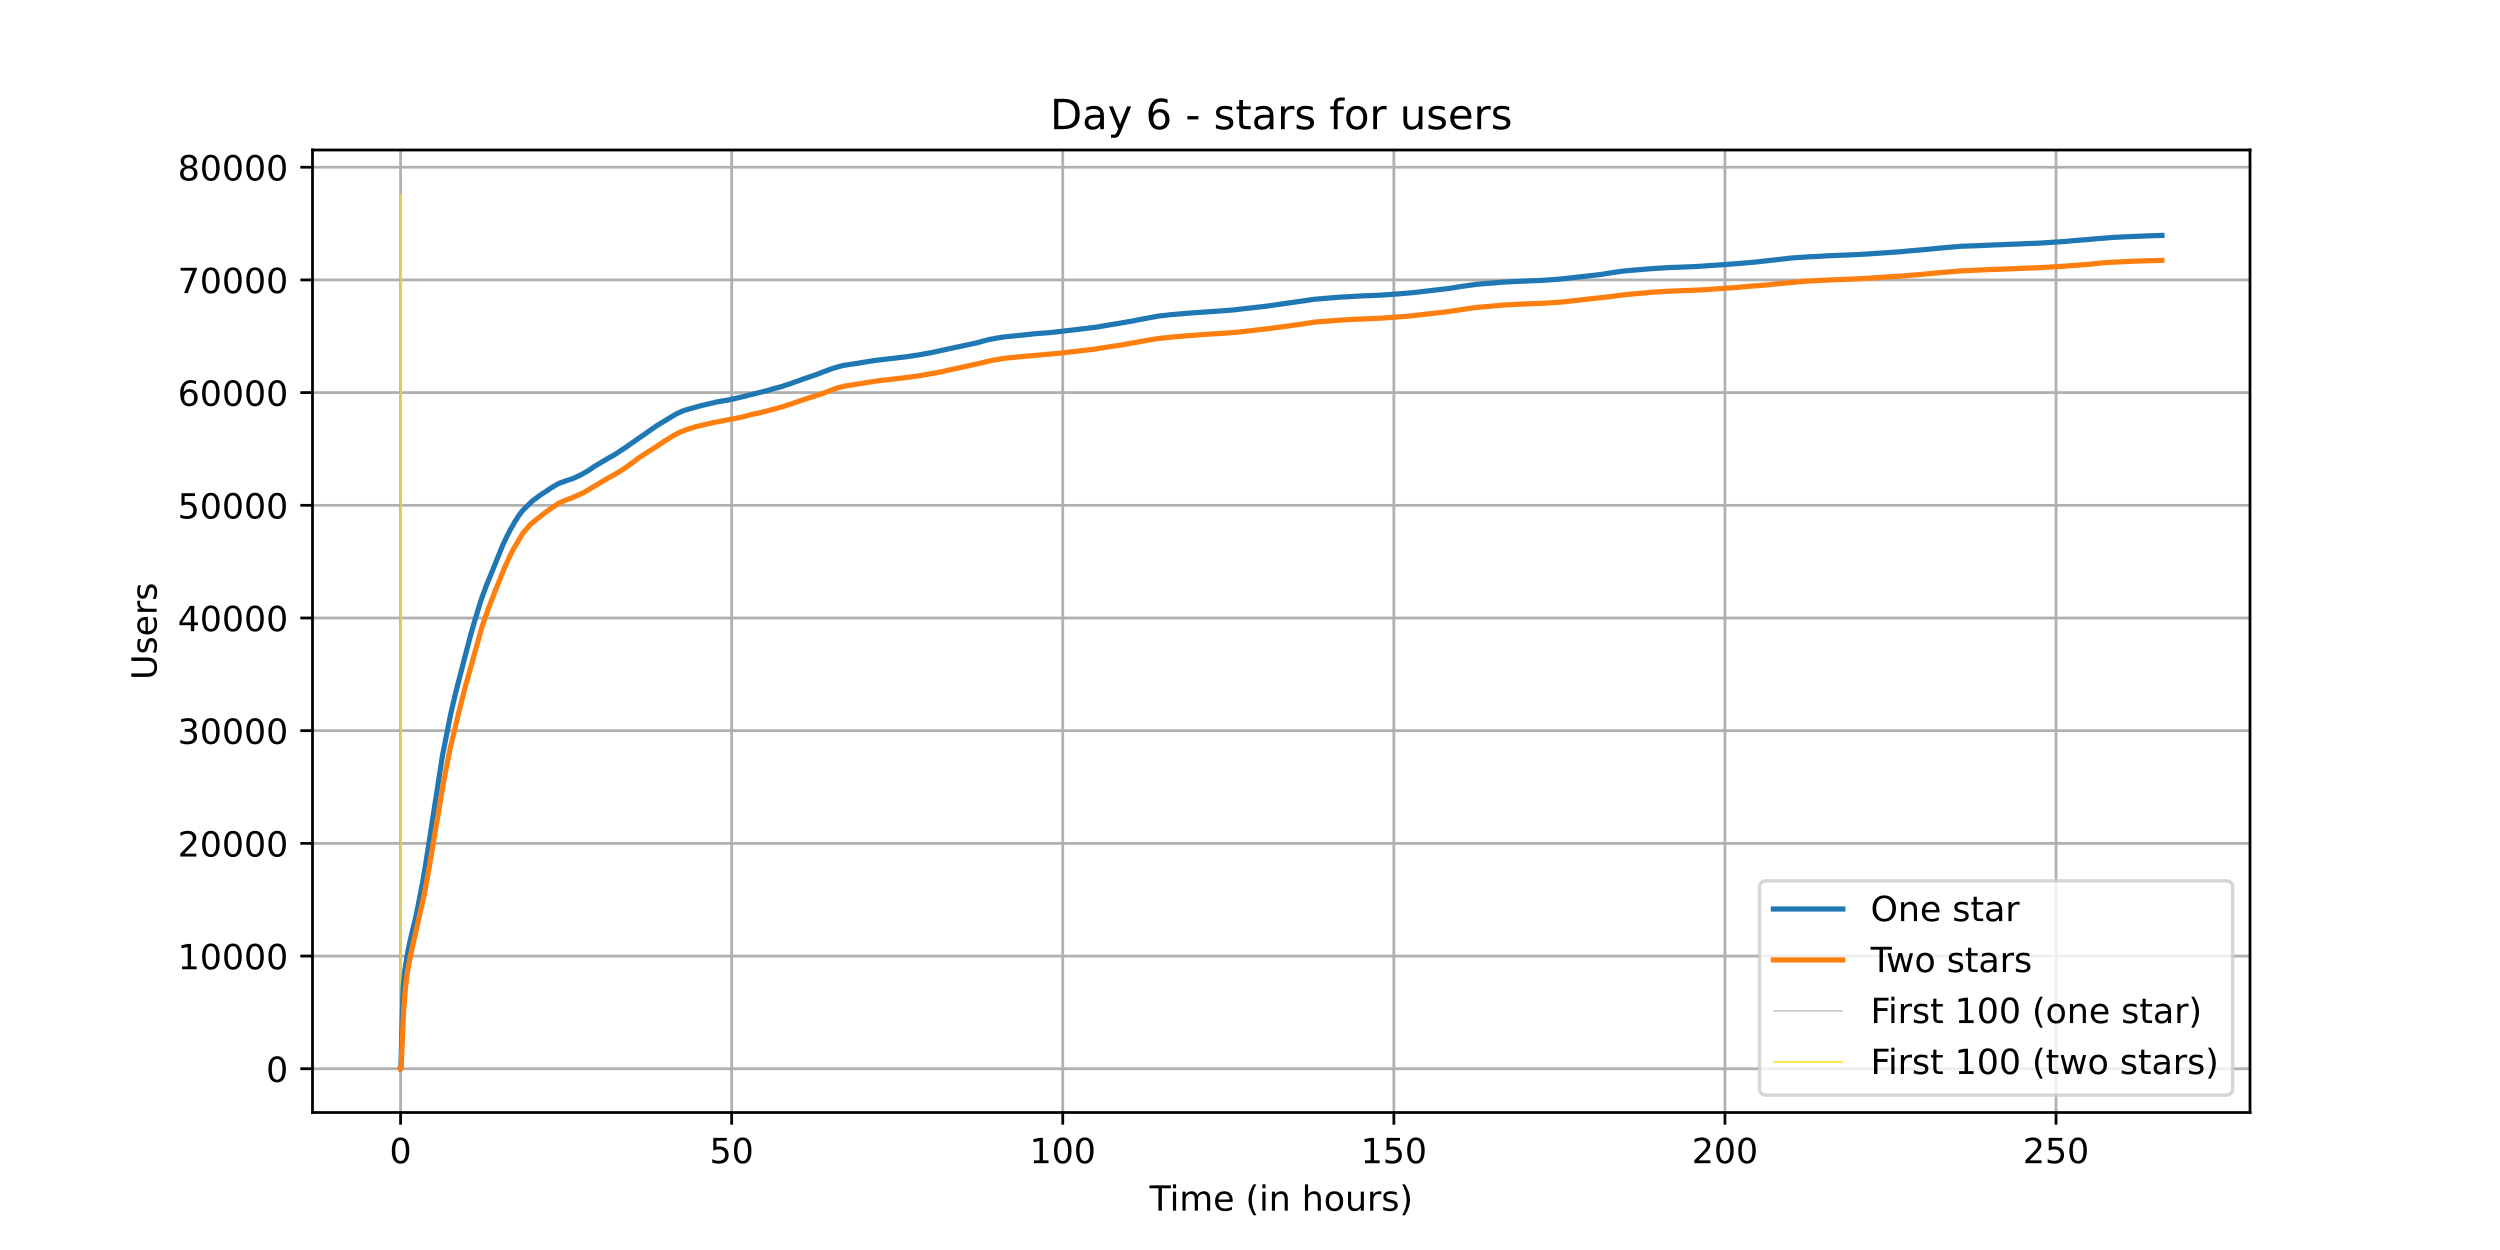 <?xml version="1.0" encoding="utf-8" standalone="no"?>
<!DOCTYPE svg PUBLIC "-//W3C//DTD SVG 1.1//EN"
  "http://www.w3.org/Graphics/SVG/1.1/DTD/svg11.dtd">
<!-- Created with matplotlib (https://matplotlib.org/) -->
<svg height="360pt" version="1.1" viewBox="0 0 720 360" width="720pt" xmlns="http://www.w3.org/2000/svg" xmlns:xlink="http://www.w3.org/1999/xlink">
 <defs>
  <style type="text/css">*{stroke-linecap:butt;stroke-linejoin:round;}</style>
 </defs>
 <g id="figure_1">
  <g id="patch_1">
   <path d="M 0 360 
L 720 360 
L 720 0 
L 0 0 
z
" style="fill:#ffffff;"/>
  </g>
  <g id="axes_1">
   <g id="patch_2">
    <path d="M 90 320.4 
L 648 320.4 
L 648 43.2 
L 90 43.2 
z
" style="fill:#ffffff;"/>
   </g>
   <g id="matplotlib.axis_1">
    <g id="xtick_1">
     <g id="line2d_1">
      <path clip-path="url(#p077a12324f)" d="M 115.364 320.4 
L 115.364 43.2 
" style="fill:none;stroke:#b0b0b0;stroke-linecap:square;stroke-width:0.8;"/>
     </g>
     <g id="line2d_2">
      <defs>
       <path d="M 0 0 
L 0 3.5 
" id="m471ae4207c" style="stroke:#000000;stroke-width:0.8;"/>
      </defs>
      <g>
       <use style="stroke:#000000;stroke-width:0.8;" x="115.364" xlink:href="#m471ae4207c" y="320.4"/>
      </g>
     </g>
     <g id="text_1">
      <!-- 0 -->
      <g transform="translate(112.182 334.998)scale(0.1 -0.1)">
       <defs>
        <path d="M 31.781 66.406 
Q 24.172 66.406 20.328 58.906 
Q 16.5 51.422 16.5 36.375 
Q 16.5 21.391 20.328 13.891 
Q 24.172 6.391 31.781 6.391 
Q 39.453 6.391 43.281 13.891 
Q 47.125 21.391 47.125 36.375 
Q 47.125 51.422 43.281 58.906 
Q 39.453 66.406 31.781 66.406 
z
M 31.781 74.219 
Q 44.047 74.219 50.516 64.516 
Q 56.984 54.828 56.984 36.375 
Q 56.984 17.969 50.516 8.266 
Q 44.047 -1.422 31.781 -1.422 
Q 19.531 -1.422 13.062 8.266 
Q 6.594 17.969 6.594 36.375 
Q 6.594 54.828 13.062 64.516 
Q 19.531 74.219 31.781 74.219 
z
" id="DejaVuSans-48"/>
       </defs>
       <use xlink:href="#DejaVuSans-48"/>
      </g>
     </g>
    </g>
    <g id="xtick_2">
     <g id="line2d_3">
      <path clip-path="url(#p077a12324f)" d="M 210.719 320.4 
L 210.719 43.2 
" style="fill:none;stroke:#b0b0b0;stroke-linecap:square;stroke-width:0.8;"/>
     </g>
     <g id="line2d_4">
      <g>
       <use style="stroke:#000000;stroke-width:0.8;" x="210.719" xlink:href="#m471ae4207c" y="320.4"/>
      </g>
     </g>
     <g id="text_2">
      <!-- 50 -->
      <g transform="translate(204.356 334.998)scale(0.1 -0.1)">
       <defs>
        <path d="M 10.797 72.906 
L 49.516 72.906 
L 49.516 64.594 
L 19.828 64.594 
L 19.828 46.734 
Q 21.969 47.469 24.109 47.828 
Q 26.266 48.188 28.422 48.188 
Q 40.625 48.188 47.75 41.5 
Q 54.891 34.812 54.891 23.391 
Q 54.891 11.625 47.562 5.094 
Q 40.234 -1.422 26.906 -1.422 
Q 22.312 -1.422 17.547 -0.641 
Q 12.797 0.141 7.719 1.703 
L 7.719 11.625 
Q 12.109 9.234 16.797 8.062 
Q 21.484 6.891 26.703 6.891 
Q 35.156 6.891 40.078 11.328 
Q 45.016 15.766 45.016 23.391 
Q 45.016 31 40.078 35.438 
Q 35.156 39.891 26.703 39.891 
Q 22.75 39.891 18.812 39.016 
Q 14.891 38.141 10.797 36.281 
z
" id="DejaVuSans-53"/>
       </defs>
       <use xlink:href="#DejaVuSans-53"/>
       <use x="63.623" xlink:href="#DejaVuSans-48"/>
      </g>
     </g>
    </g>
    <g id="xtick_3">
     <g id="line2d_5">
      <path clip-path="url(#p077a12324f)" d="M 306.074 320.4 
L 306.074 43.2 
" style="fill:none;stroke:#b0b0b0;stroke-linecap:square;stroke-width:0.8;"/>
     </g>
     <g id="line2d_6">
      <g>
       <use style="stroke:#000000;stroke-width:0.8;" x="306.074" xlink:href="#m471ae4207c" y="320.4"/>
      </g>
     </g>
     <g id="text_3">
      <!-- 100 -->
      <g transform="translate(296.53 334.998)scale(0.1 -0.1)">
       <defs>
        <path d="M 12.406 8.297 
L 28.516 8.297 
L 28.516 63.922 
L 10.984 60.406 
L 10.984 69.391 
L 28.422 72.906 
L 38.281 72.906 
L 38.281 8.297 
L 54.391 8.297 
L 54.391 0 
L 12.406 0 
z
" id="DejaVuSans-49"/>
       </defs>
       <use xlink:href="#DejaVuSans-49"/>
       <use x="63.623" xlink:href="#DejaVuSans-48"/>
       <use x="127.246" xlink:href="#DejaVuSans-48"/>
      </g>
     </g>
    </g>
    <g id="xtick_4">
     <g id="line2d_7">
      <path clip-path="url(#p077a12324f)" d="M 401.43 320.4 
L 401.43 43.2 
" style="fill:none;stroke:#b0b0b0;stroke-linecap:square;stroke-width:0.8;"/>
     </g>
     <g id="line2d_8">
      <g>
       <use style="stroke:#000000;stroke-width:0.8;" x="401.43" xlink:href="#m471ae4207c" y="320.4"/>
      </g>
     </g>
     <g id="text_4">
      <!-- 150 -->
      <g transform="translate(391.886 334.998)scale(0.1 -0.1)">
       <use xlink:href="#DejaVuSans-49"/>
       <use x="63.623" xlink:href="#DejaVuSans-53"/>
       <use x="127.246" xlink:href="#DejaVuSans-48"/>
      </g>
     </g>
    </g>
    <g id="xtick_5">
     <g id="line2d_9">
      <path clip-path="url(#p077a12324f)" d="M 496.785 320.4 
L 496.785 43.2 
" style="fill:none;stroke:#b0b0b0;stroke-linecap:square;stroke-width:0.8;"/>
     </g>
     <g id="line2d_10">
      <g>
       <use style="stroke:#000000;stroke-width:0.8;" x="496.785" xlink:href="#m471ae4207c" y="320.4"/>
      </g>
     </g>
     <g id="text_5">
      <!-- 200 -->
      <g transform="translate(487.241 334.998)scale(0.1 -0.1)">
       <defs>
        <path d="M 19.188 8.297 
L 53.609 8.297 
L 53.609 0 
L 7.328 0 
L 7.328 8.297 
Q 12.938 14.109 22.625 23.891 
Q 32.328 33.688 34.812 36.531 
Q 39.547 41.844 41.422 45.531 
Q 43.312 49.219 43.312 52.781 
Q 43.312 58.594 39.234 62.25 
Q 35.156 65.922 28.609 65.922 
Q 23.969 65.922 18.812 64.312 
Q 13.672 62.703 7.812 59.422 
L 7.812 69.391 
Q 13.766 71.781 18.938 73 
Q 24.125 74.219 28.422 74.219 
Q 39.75 74.219 46.484 68.547 
Q 53.219 62.891 53.219 53.422 
Q 53.219 48.922 51.531 44.891 
Q 49.859 40.875 45.406 35.406 
Q 44.188 33.984 37.641 27.219 
Q 31.109 20.453 19.188 8.297 
z
" id="DejaVuSans-50"/>
       </defs>
       <use xlink:href="#DejaVuSans-50"/>
       <use x="63.623" xlink:href="#DejaVuSans-48"/>
       <use x="127.246" xlink:href="#DejaVuSans-48"/>
      </g>
     </g>
    </g>
    <g id="xtick_6">
     <g id="line2d_11">
      <path clip-path="url(#p077a12324f)" d="M 592.14 320.4 
L 592.14 43.2 
" style="fill:none;stroke:#b0b0b0;stroke-linecap:square;stroke-width:0.8;"/>
     </g>
     <g id="line2d_12">
      <g>
       <use style="stroke:#000000;stroke-width:0.8;" x="592.14" xlink:href="#m471ae4207c" y="320.4"/>
      </g>
     </g>
     <g id="text_6">
      <!-- 250 -->
      <g transform="translate(582.596 334.998)scale(0.1 -0.1)">
       <use xlink:href="#DejaVuSans-50"/>
       <use x="63.623" xlink:href="#DejaVuSans-53"/>
       <use x="127.246" xlink:href="#DejaVuSans-48"/>
      </g>
     </g>
    </g>
    <g id="text_7">
     <!-- Time (in hours) -->
     <g transform="translate(331.072 348.677)scale(0.1 -0.1)">
      <defs>
       <path d="M -0.297 72.906 
L 61.375 72.906 
L 61.375 64.594 
L 35.5 64.594 
L 35.5 0 
L 25.594 0 
L 25.594 64.594 
L -0.297 64.594 
z
" id="DejaVuSans-84"/>
       <path d="M 9.422 54.688 
L 18.406 54.688 
L 18.406 0 
L 9.422 0 
z
M 9.422 75.984 
L 18.406 75.984 
L 18.406 64.594 
L 9.422 64.594 
z
" id="DejaVuSans-105"/>
       <path d="M 52 44.188 
Q 55.375 50.25 60.062 53.125 
Q 64.75 56 71.094 56 
Q 79.641 56 84.281 50.016 
Q 88.922 44.047 88.922 33.016 
L 88.922 0 
L 79.891 0 
L 79.891 32.719 
Q 79.891 40.578 77.094 44.375 
Q 74.312 48.188 68.609 48.188 
Q 61.625 48.188 57.562 43.547 
Q 53.516 38.922 53.516 30.906 
L 53.516 0 
L 44.484 0 
L 44.484 32.719 
Q 44.484 40.625 41.703 44.406 
Q 38.922 48.188 33.109 48.188 
Q 26.219 48.188 22.156 43.531 
Q 18.109 38.875 18.109 30.906 
L 18.109 0 
L 9.078 0 
L 9.078 54.688 
L 18.109 54.688 
L 18.109 46.188 
Q 21.188 51.219 25.484 53.609 
Q 29.781 56 35.688 56 
Q 41.656 56 45.828 52.969 
Q 50 49.953 52 44.188 
z
" id="DejaVuSans-109"/>
       <path d="M 56.203 29.594 
L 56.203 25.203 
L 14.891 25.203 
Q 15.484 15.922 20.484 11.062 
Q 25.484 6.203 34.422 6.203 
Q 39.594 6.203 44.453 7.469 
Q 49.312 8.734 54.109 11.281 
L 54.109 2.781 
Q 49.266 0.734 44.188 -0.344 
Q 39.109 -1.422 33.891 -1.422 
Q 20.797 -1.422 13.156 6.188 
Q 5.516 13.812 5.516 26.812 
Q 5.516 40.234 12.766 48.109 
Q 20.016 56 32.328 56 
Q 43.359 56 49.781 48.891 
Q 56.203 41.797 56.203 29.594 
z
M 47.219 32.234 
Q 47.125 39.594 43.094 43.984 
Q 39.062 48.391 32.422 48.391 
Q 24.906 48.391 20.391 44.141 
Q 15.875 39.891 15.188 32.172 
z
" id="DejaVuSans-101"/>
       <path id="DejaVuSans-32"/>
       <path d="M 31 75.875 
Q 24.469 64.656 21.281 53.656 
Q 18.109 42.672 18.109 31.391 
Q 18.109 20.125 21.312 9.062 
Q 24.516 -2 31 -13.188 
L 23.188 -13.188 
Q 15.875 -1.703 12.234 9.375 
Q 8.594 20.453 8.594 31.391 
Q 8.594 42.281 12.203 53.312 
Q 15.828 64.359 23.188 75.875 
z
" id="DejaVuSans-40"/>
       <path d="M 54.891 33.016 
L 54.891 0 
L 45.906 0 
L 45.906 32.719 
Q 45.906 40.484 42.875 44.328 
Q 39.844 48.188 33.797 48.188 
Q 26.516 48.188 22.312 43.547 
Q 18.109 38.922 18.109 30.906 
L 18.109 0 
L 9.078 0 
L 9.078 54.688 
L 18.109 54.688 
L 18.109 46.188 
Q 21.344 51.125 25.703 53.562 
Q 30.078 56 35.797 56 
Q 45.219 56 50.047 50.172 
Q 54.891 44.344 54.891 33.016 
z
" id="DejaVuSans-110"/>
       <path d="M 54.891 33.016 
L 54.891 0 
L 45.906 0 
L 45.906 32.719 
Q 45.906 40.484 42.875 44.328 
Q 39.844 48.188 33.797 48.188 
Q 26.516 48.188 22.312 43.547 
Q 18.109 38.922 18.109 30.906 
L 18.109 0 
L 9.078 0 
L 9.078 75.984 
L 18.109 75.984 
L 18.109 46.188 
Q 21.344 51.125 25.703 53.562 
Q 30.078 56 35.797 56 
Q 45.219 56 50.047 50.172 
Q 54.891 44.344 54.891 33.016 
z
" id="DejaVuSans-104"/>
       <path d="M 30.609 48.391 
Q 23.391 48.391 19.188 42.75 
Q 14.984 37.109 14.984 27.297 
Q 14.984 17.484 19.156 11.844 
Q 23.344 6.203 30.609 6.203 
Q 37.797 6.203 41.984 11.859 
Q 46.188 17.531 46.188 27.297 
Q 46.188 37.016 41.984 42.703 
Q 37.797 48.391 30.609 48.391 
z
M 30.609 56 
Q 42.328 56 49.016 48.375 
Q 55.719 40.766 55.719 27.297 
Q 55.719 13.875 49.016 6.219 
Q 42.328 -1.422 30.609 -1.422 
Q 18.844 -1.422 12.172 6.219 
Q 5.516 13.875 5.516 27.297 
Q 5.516 40.766 12.172 48.375 
Q 18.844 56 30.609 56 
z
" id="DejaVuSans-111"/>
       <path d="M 8.5 21.578 
L 8.5 54.688 
L 17.484 54.688 
L 17.484 21.922 
Q 17.484 14.156 20.5 10.266 
Q 23.531 6.391 29.594 6.391 
Q 36.859 6.391 41.078 11.031 
Q 45.312 15.672 45.312 23.688 
L 45.312 54.688 
L 54.297 54.688 
L 54.297 0 
L 45.312 0 
L 45.312 8.406 
Q 42.047 3.422 37.719 1 
Q 33.406 -1.422 27.688 -1.422 
Q 18.266 -1.422 13.375 4.438 
Q 8.5 10.297 8.5 21.578 
z
M 31.109 56 
z
" id="DejaVuSans-117"/>
       <path d="M 41.109 46.297 
Q 39.594 47.172 37.812 47.578 
Q 36.031 48 33.891 48 
Q 26.266 48 22.188 43.047 
Q 18.109 38.094 18.109 28.812 
L 18.109 0 
L 9.078 0 
L 9.078 54.688 
L 18.109 54.688 
L 18.109 46.188 
Q 20.953 51.172 25.484 53.578 
Q 30.031 56 36.531 56 
Q 37.453 56 38.578 55.875 
Q 39.703 55.766 41.062 55.516 
z
" id="DejaVuSans-114"/>
       <path d="M 44.281 53.078 
L 44.281 44.578 
Q 40.484 46.531 36.375 47.5 
Q 32.281 48.484 27.875 48.484 
Q 21.188 48.484 17.844 46.438 
Q 14.5 44.391 14.5 40.281 
Q 14.5 37.156 16.891 35.375 
Q 19.281 33.594 26.516 31.984 
L 29.594 31.297 
Q 39.156 29.25 43.188 25.516 
Q 47.219 21.781 47.219 15.094 
Q 47.219 7.469 41.188 3.016 
Q 35.156 -1.422 24.609 -1.422 
Q 20.219 -1.422 15.453 -0.562 
Q 10.688 0.297 5.422 2 
L 5.422 11.281 
Q 10.406 8.688 15.234 7.391 
Q 20.062 6.109 24.812 6.109 
Q 31.156 6.109 34.562 8.281 
Q 37.984 10.453 37.984 14.406 
Q 37.984 18.062 35.516 20.016 
Q 33.062 21.969 24.703 23.781 
L 21.578 24.516 
Q 13.234 26.266 9.516 29.906 
Q 5.812 33.547 5.812 39.891 
Q 5.812 47.609 11.281 51.797 
Q 16.75 56 26.812 56 
Q 31.781 56 36.172 55.266 
Q 40.578 54.547 44.281 53.078 
z
" id="DejaVuSans-115"/>
       <path d="M 8.016 75.875 
L 15.828 75.875 
Q 23.141 64.359 26.781 53.312 
Q 30.422 42.281 30.422 31.391 
Q 30.422 20.453 26.781 9.375 
Q 23.141 -1.703 15.828 -13.188 
L 8.016 -13.188 
Q 14.5 -2 17.703 9.062 
Q 20.906 20.125 20.906 31.391 
Q 20.906 42.672 17.703 53.656 
Q 14.5 64.656 8.016 75.875 
z
" id="DejaVuSans-41"/>
      </defs>
      <use xlink:href="#DejaVuSans-84"/>
      <use x="57.959" xlink:href="#DejaVuSans-105"/>
      <use x="85.742" xlink:href="#DejaVuSans-109"/>
      <use x="183.154" xlink:href="#DejaVuSans-101"/>
      <use x="244.678" xlink:href="#DejaVuSans-32"/>
      <use x="276.465" xlink:href="#DejaVuSans-40"/>
      <use x="315.479" xlink:href="#DejaVuSans-105"/>
      <use x="343.262" xlink:href="#DejaVuSans-110"/>
      <use x="406.641" xlink:href="#DejaVuSans-32"/>
      <use x="438.428" xlink:href="#DejaVuSans-104"/>
      <use x="501.807" xlink:href="#DejaVuSans-111"/>
      <use x="562.988" xlink:href="#DejaVuSans-117"/>
      <use x="626.367" xlink:href="#DejaVuSans-114"/>
      <use x="667.48" xlink:href="#DejaVuSans-115"/>
      <use x="719.58" xlink:href="#DejaVuSans-41"/>
     </g>
    </g>
   </g>
   <g id="matplotlib.axis_2">
    <g id="ytick_1">
     <g id="line2d_13">
      <path clip-path="url(#p077a12324f)" d="M 90 307.8 
L 648 307.8 
" style="fill:none;stroke:#b0b0b0;stroke-linecap:square;stroke-width:0.8;"/>
     </g>
     <g id="line2d_14">
      <defs>
       <path d="M 0 0 
L -3.5 0 
" id="mdf54edf68e" style="stroke:#000000;stroke-width:0.8;"/>
      </defs>
      <g>
       <use style="stroke:#000000;stroke-width:0.8;" x="90" xlink:href="#mdf54edf68e" y="307.8"/>
      </g>
     </g>
     <g id="text_8">
      <!-- 0 -->
      <g transform="translate(76.638 311.599)scale(0.1 -0.1)">
       <use xlink:href="#DejaVuSans-48"/>
      </g>
     </g>
    </g>
    <g id="ytick_2">
     <g id="line2d_15">
      <path clip-path="url(#p077a12324f)" d="M 90 275.346 
L 648 275.346 
" style="fill:none;stroke:#b0b0b0;stroke-linecap:square;stroke-width:0.8;"/>
     </g>
     <g id="line2d_16">
      <g>
       <use style="stroke:#000000;stroke-width:0.8;" x="90" xlink:href="#mdf54edf68e" y="275.346"/>
      </g>
     </g>
     <g id="text_9">
      <!-- 10000 -->
      <g transform="translate(51.188 279.145)scale(0.1 -0.1)">
       <use xlink:href="#DejaVuSans-49"/>
       <use x="63.623" xlink:href="#DejaVuSans-48"/>
       <use x="127.246" xlink:href="#DejaVuSans-48"/>
       <use x="190.869" xlink:href="#DejaVuSans-48"/>
       <use x="254.492" xlink:href="#DejaVuSans-48"/>
      </g>
     </g>
    </g>
    <g id="ytick_3">
     <g id="line2d_17">
      <path clip-path="url(#p077a12324f)" d="M 90 242.891 
L 648 242.891 
" style="fill:none;stroke:#b0b0b0;stroke-linecap:square;stroke-width:0.8;"/>
     </g>
     <g id="line2d_18">
      <g>
       <use style="stroke:#000000;stroke-width:0.8;" x="90" xlink:href="#mdf54edf68e" y="242.891"/>
      </g>
     </g>
     <g id="text_10">
      <!-- 20000 -->
      <g transform="translate(51.188 246.69)scale(0.1 -0.1)">
       <use xlink:href="#DejaVuSans-50"/>
       <use x="63.623" xlink:href="#DejaVuSans-48"/>
       <use x="127.246" xlink:href="#DejaVuSans-48"/>
       <use x="190.869" xlink:href="#DejaVuSans-48"/>
       <use x="254.492" xlink:href="#DejaVuSans-48"/>
      </g>
     </g>
    </g>
    <g id="ytick_4">
     <g id="line2d_19">
      <path clip-path="url(#p077a12324f)" d="M 90 210.437 
L 648 210.437 
" style="fill:none;stroke:#b0b0b0;stroke-linecap:square;stroke-width:0.8;"/>
     </g>
     <g id="line2d_20">
      <g>
       <use style="stroke:#000000;stroke-width:0.8;" x="90" xlink:href="#mdf54edf68e" y="210.437"/>
      </g>
     </g>
     <g id="text_11">
      <!-- 30000 -->
      <g transform="translate(51.188 214.236)scale(0.1 -0.1)">
       <defs>
        <path d="M 40.578 39.312 
Q 47.656 37.797 51.625 33 
Q 55.609 28.219 55.609 21.188 
Q 55.609 10.406 48.188 4.484 
Q 40.766 -1.422 27.094 -1.422 
Q 22.516 -1.422 17.656 -0.516 
Q 12.797 0.391 7.625 2.203 
L 7.625 11.719 
Q 11.719 9.328 16.594 8.109 
Q 21.484 6.891 26.812 6.891 
Q 36.078 6.891 40.938 10.547 
Q 45.797 14.203 45.797 21.188 
Q 45.797 27.641 41.281 31.266 
Q 36.766 34.906 28.719 34.906 
L 20.219 34.906 
L 20.219 43.016 
L 29.109 43.016 
Q 36.375 43.016 40.234 45.922 
Q 44.094 48.828 44.094 54.297 
Q 44.094 59.906 40.109 62.906 
Q 36.141 65.922 28.719 65.922 
Q 24.656 65.922 20.016 65.031 
Q 15.375 64.156 9.812 62.312 
L 9.812 71.094 
Q 15.438 72.656 20.344 73.438 
Q 25.25 74.219 29.594 74.219 
Q 40.828 74.219 47.359 69.109 
Q 53.906 64.016 53.906 55.328 
Q 53.906 49.266 50.438 45.094 
Q 46.969 40.922 40.578 39.312 
z
" id="DejaVuSans-51"/>
       </defs>
       <use xlink:href="#DejaVuSans-51"/>
       <use x="63.623" xlink:href="#DejaVuSans-48"/>
       <use x="127.246" xlink:href="#DejaVuSans-48"/>
       <use x="190.869" xlink:href="#DejaVuSans-48"/>
       <use x="254.492" xlink:href="#DejaVuSans-48"/>
      </g>
     </g>
    </g>
    <g id="ytick_5">
     <g id="line2d_21">
      <path clip-path="url(#p077a12324f)" d="M 90 177.983 
L 648 177.983 
" style="fill:none;stroke:#b0b0b0;stroke-linecap:square;stroke-width:0.8;"/>
     </g>
     <g id="line2d_22">
      <g>
       <use style="stroke:#000000;stroke-width:0.8;" x="90" xlink:href="#mdf54edf68e" y="177.983"/>
      </g>
     </g>
     <g id="text_12">
      <!-- 40000 -->
      <g transform="translate(51.188 181.782)scale(0.1 -0.1)">
       <defs>
        <path d="M 37.797 64.312 
L 12.891 25.391 
L 37.797 25.391 
z
M 35.203 72.906 
L 47.609 72.906 
L 47.609 25.391 
L 58.016 25.391 
L 58.016 17.188 
L 47.609 17.188 
L 47.609 0 
L 37.797 0 
L 37.797 17.188 
L 4.891 17.188 
L 4.891 26.703 
z
" id="DejaVuSans-52"/>
       </defs>
       <use xlink:href="#DejaVuSans-52"/>
       <use x="63.623" xlink:href="#DejaVuSans-48"/>
       <use x="127.246" xlink:href="#DejaVuSans-48"/>
       <use x="190.869" xlink:href="#DejaVuSans-48"/>
       <use x="254.492" xlink:href="#DejaVuSans-48"/>
      </g>
     </g>
    </g>
    <g id="ytick_6">
     <g id="line2d_23">
      <path clip-path="url(#p077a12324f)" d="M 90 145.528 
L 648 145.528 
" style="fill:none;stroke:#b0b0b0;stroke-linecap:square;stroke-width:0.8;"/>
     </g>
     <g id="line2d_24">
      <g>
       <use style="stroke:#000000;stroke-width:0.8;" x="90" xlink:href="#mdf54edf68e" y="145.528"/>
      </g>
     </g>
     <g id="text_13">
      <!-- 50000 -->
      <g transform="translate(51.188 149.327)scale(0.1 -0.1)">
       <use xlink:href="#DejaVuSans-53"/>
       <use x="63.623" xlink:href="#DejaVuSans-48"/>
       <use x="127.246" xlink:href="#DejaVuSans-48"/>
       <use x="190.869" xlink:href="#DejaVuSans-48"/>
       <use x="254.492" xlink:href="#DejaVuSans-48"/>
      </g>
     </g>
    </g>
    <g id="ytick_7">
     <g id="line2d_25">
      <path clip-path="url(#p077a12324f)" d="M 90 113.074 
L 648 113.074 
" style="fill:none;stroke:#b0b0b0;stroke-linecap:square;stroke-width:0.8;"/>
     </g>
     <g id="line2d_26">
      <g>
       <use style="stroke:#000000;stroke-width:0.8;" x="90" xlink:href="#mdf54edf68e" y="113.074"/>
      </g>
     </g>
     <g id="text_14">
      <!-- 60000 -->
      <g transform="translate(51.188 116.873)scale(0.1 -0.1)">
       <defs>
        <path d="M 33.016 40.375 
Q 26.375 40.375 22.484 35.828 
Q 18.609 31.297 18.609 23.391 
Q 18.609 15.531 22.484 10.953 
Q 26.375 6.391 33.016 6.391 
Q 39.656 6.391 43.531 10.953 
Q 47.406 15.531 47.406 23.391 
Q 47.406 31.297 43.531 35.828 
Q 39.656 40.375 33.016 40.375 
z
M 52.594 71.297 
L 52.594 62.312 
Q 48.875 64.062 45.094 64.984 
Q 41.312 65.922 37.594 65.922 
Q 27.828 65.922 22.672 59.328 
Q 17.531 52.734 16.797 39.406 
Q 19.672 43.656 24.016 45.922 
Q 28.375 48.188 33.594 48.188 
Q 44.578 48.188 50.953 41.516 
Q 57.328 34.859 57.328 23.391 
Q 57.328 12.156 50.688 5.359 
Q 44.047 -1.422 33.016 -1.422 
Q 20.359 -1.422 13.672 8.266 
Q 6.984 17.969 6.984 36.375 
Q 6.984 53.656 15.188 63.938 
Q 23.391 74.219 37.203 74.219 
Q 40.922 74.219 44.703 73.484 
Q 48.484 72.75 52.594 71.297 
z
" id="DejaVuSans-54"/>
       </defs>
       <use xlink:href="#DejaVuSans-54"/>
       <use x="63.623" xlink:href="#DejaVuSans-48"/>
       <use x="127.246" xlink:href="#DejaVuSans-48"/>
       <use x="190.869" xlink:href="#DejaVuSans-48"/>
       <use x="254.492" xlink:href="#DejaVuSans-48"/>
      </g>
     </g>
    </g>
    <g id="ytick_8">
     <g id="line2d_27">
      <path clip-path="url(#p077a12324f)" d="M 90 80.619 
L 648 80.619 
" style="fill:none;stroke:#b0b0b0;stroke-linecap:square;stroke-width:0.8;"/>
     </g>
     <g id="line2d_28">
      <g>
       <use style="stroke:#000000;stroke-width:0.8;" x="90" xlink:href="#mdf54edf68e" y="80.619"/>
      </g>
     </g>
     <g id="text_15">
      <!-- 70000 -->
      <g transform="translate(51.188 84.419)scale(0.1 -0.1)">
       <defs>
        <path d="M 8.203 72.906 
L 55.078 72.906 
L 55.078 68.703 
L 28.609 0 
L 18.312 0 
L 43.219 64.594 
L 8.203 64.594 
z
" id="DejaVuSans-55"/>
       </defs>
       <use xlink:href="#DejaVuSans-55"/>
       <use x="63.623" xlink:href="#DejaVuSans-48"/>
       <use x="127.246" xlink:href="#DejaVuSans-48"/>
       <use x="190.869" xlink:href="#DejaVuSans-48"/>
       <use x="254.492" xlink:href="#DejaVuSans-48"/>
      </g>
     </g>
    </g>
    <g id="ytick_9">
     <g id="line2d_29">
      <path clip-path="url(#p077a12324f)" d="M 90 48.165 
L 648 48.165 
" style="fill:none;stroke:#b0b0b0;stroke-linecap:square;stroke-width:0.8;"/>
     </g>
     <g id="line2d_30">
      <g>
       <use style="stroke:#000000;stroke-width:0.8;" x="90" xlink:href="#mdf54edf68e" y="48.165"/>
      </g>
     </g>
     <g id="text_16">
      <!-- 80000 -->
      <g transform="translate(51.188 51.964)scale(0.1 -0.1)">
       <defs>
        <path d="M 31.781 34.625 
Q 24.75 34.625 20.719 30.859 
Q 16.703 27.094 16.703 20.516 
Q 16.703 13.922 20.719 10.156 
Q 24.75 6.391 31.781 6.391 
Q 38.812 6.391 42.859 10.172 
Q 46.922 13.969 46.922 20.516 
Q 46.922 27.094 42.891 30.859 
Q 38.875 34.625 31.781 34.625 
z
M 21.922 38.812 
Q 15.578 40.375 12.031 44.719 
Q 8.5 49.078 8.5 55.328 
Q 8.5 64.062 14.719 69.141 
Q 20.953 74.219 31.781 74.219 
Q 42.672 74.219 48.875 69.141 
Q 55.078 64.062 55.078 55.328 
Q 55.078 49.078 51.531 44.719 
Q 48 40.375 41.703 38.812 
Q 48.828 37.156 52.797 32.312 
Q 56.781 27.484 56.781 20.516 
Q 56.781 9.906 50.312 4.234 
Q 43.844 -1.422 31.781 -1.422 
Q 19.734 -1.422 13.25 4.234 
Q 6.781 9.906 6.781 20.516 
Q 6.781 27.484 10.781 32.312 
Q 14.797 37.156 21.922 38.812 
z
M 18.312 54.391 
Q 18.312 48.734 21.844 45.562 
Q 25.391 42.391 31.781 42.391 
Q 38.141 42.391 41.719 45.562 
Q 45.312 48.734 45.312 54.391 
Q 45.312 60.062 41.719 63.234 
Q 38.141 66.406 31.781 66.406 
Q 25.391 66.406 21.844 63.234 
Q 18.312 60.062 18.312 54.391 
z
" id="DejaVuSans-56"/>
       </defs>
       <use xlink:href="#DejaVuSans-56"/>
       <use x="63.623" xlink:href="#DejaVuSans-48"/>
       <use x="127.246" xlink:href="#DejaVuSans-48"/>
       <use x="190.869" xlink:href="#DejaVuSans-48"/>
       <use x="254.492" xlink:href="#DejaVuSans-48"/>
      </g>
     </g>
    </g>
    <g id="text_17">
     <!-- Users -->
     <g transform="translate(45.108 195.801)rotate(-90)scale(0.1 -0.1)">
      <defs>
       <path d="M 8.688 72.906 
L 18.609 72.906 
L 18.609 28.609 
Q 18.609 16.891 22.844 11.734 
Q 27.094 6.594 36.625 6.594 
Q 46.094 6.594 50.344 11.734 
Q 54.594 16.891 54.594 28.609 
L 54.594 72.906 
L 64.5 72.906 
L 64.5 27.391 
Q 64.5 13.141 57.438 5.859 
Q 50.391 -1.422 36.625 -1.422 
Q 22.797 -1.422 15.734 5.859 
Q 8.688 13.141 8.688 27.391 
z
" id="DejaVuSans-85"/>
      </defs>
      <use xlink:href="#DejaVuSans-85"/>
      <use x="73.193" xlink:href="#DejaVuSans-115"/>
      <use x="125.293" xlink:href="#DejaVuSans-101"/>
      <use x="186.816" xlink:href="#DejaVuSans-114"/>
      <use x="227.93" xlink:href="#DejaVuSans-115"/>
     </g>
    </g>
   </g>
   <g id="LineCollection_1">
    <path clip-path="url(#p077a12324f)" d="M 115.443 307.8 
L 115.443 55.8 
" style="fill:none;stroke:#c0c0c0;stroke-width:0.4;"/>
   </g>
   <g id="LineCollection_2">
    <path clip-path="url(#p077a12324f)" d="M 115.537 307.8 
L 115.537 55.8 
" style="fill:none;stroke:#ffd700;stroke-width:0.4;"/>
   </g>
   <g id="line2d_31">
    <path clip-path="url(#p077a12324f)" d="M 115.364 307.8 
L 115.408 307.777 
L 115.474 306.599 
L 116.104 284.54 
L 116.606 279.269 
L 117.519 273.694 
L 118.084 271.091 
L 119.091 266.804 
L 119.877 263.535 
L 121.657 254.497 
L 122.413 249.989 
L 123.232 244.796 
L 127.42 217.671 
L 129.783 205.721 
L 130.759 201.509 
L 131.263 199.402 
L 133.626 190.211 
L 134.949 185.145 
L 135.516 182.99 
L 136.209 180.546 
L 136.713 178.81 
L 138.571 172.728 
L 139.296 170.761 
L 139.926 169.028 
L 140.209 168.295 
L 140.682 167.13 
L 141.185 165.929 
L 144.808 156.955 
L 145.06 156.433 
L 146.068 154.307 
L 146.383 153.733 
L 146.981 152.509 
L 147.769 151.211 
L 148.335 150.163 
L 148.619 149.77 
L 149.249 148.715 
L 149.595 148.254 
L 150.383 147.167 
L 153.376 144.217 
L 153.659 144.029 
L 154.415 143.467 
L 154.636 143.292 
L 155.423 142.718 
L 156.337 142.095 
L 156.714 141.867 
L 157.124 141.624 
L 157.439 141.419 
L 158.132 140.92 
L 158.51 140.644 
L 158.951 140.387 
L 160.557 139.437 
L 160.841 139.281 
L 161.281 139.092 
L 163.455 138.317 
L 163.991 138.158 
L 164.809 137.882 
L 165.061 137.781 
L 165.313 137.681 
L 167.266 136.762 
L 167.739 136.512 
L 168.589 136.026 
L 169.156 135.688 
L 169.408 135.558 
L 171.109 134.377 
L 171.55 134.114 
L 175.707 131.654 
L 176.306 131.352 
L 176.779 131.096 
L 176.968 130.969 
L 180.529 128.632 
L 180.939 128.327 
L 189.162 122.586 
L 194.77 119.204 
L 195.022 119.107 
L 195.338 118.935 
L 195.81 118.74 
L 196.251 118.51 
L 196.504 118.413 
L 197.07 118.185 
L 201.639 116.9 
L 204.852 116.134 
L 205.451 116.008 
L 206.112 115.836 
L 206.71 115.706 
L 209.419 115.255 
L 210.648 115.028 
L 210.995 114.94 
L 215.008 113.996 
L 215.417 113.866 
L 218.19 113.178 
L 218.82 113.032 
L 219.482 112.853 
L 221.372 112.389 
L 222.191 112.113 
L 223.105 111.854 
L 223.861 111.665 
L 225.53 111.217 
L 226.129 110.971 
L 227.295 110.624 
L 227.831 110.419 
L 230.478 109.481 
L 231.045 109.26 
L 234.921 107.943 
L 235.834 107.599 
L 236.402 107.375 
L 237.063 107.086 
L 237.599 106.92 
L 238.291 106.667 
L 238.859 106.447 
L 239.647 106.171 
L 240.876 105.775 
L 241.568 105.596 
L 242.073 105.454 
L 242.734 105.275 
L 243.553 105.135 
L 246.138 104.762 
L 248.879 104.305 
L 249.604 104.201 
L 250.139 104.09 
L 250.959 103.98 
L 251.841 103.821 
L 260.629 102.802 
L 260.944 102.753 
L 263.432 102.39 
L 264.157 102.276 
L 264.786 102.179 
L 265.133 102.12 
L 266.173 101.913 
L 267.905 101.624 
L 281.55 98.68 
L 282.432 98.427 
L 282.748 98.33 
L 283.22 98.206 
L 283.977 98.022 
L 284.827 97.785 
L 286.277 97.528 
L 287.254 97.34 
L 289.176 97.032 
L 289.68 96.983 
L 290.751 96.873 
L 291.76 96.778 
L 292.831 96.668 
L 293.209 96.623 
L 294.438 96.516 
L 295.508 96.402 
L 296.328 96.295 
L 296.863 96.243 
L 298.029 96.116 
L 301.999 95.815 
L 303.199 95.708 
L 303.8 95.639 
L 311.124 94.786 
L 311.597 94.705 
L 312.794 94.598 
L 314.432 94.37 
L 315.441 94.26 
L 315.692 94.224 
L 318.785 93.699 
L 321.495 93.244 
L 322.251 93.134 
L 323.543 92.89 
L 326.317 92.426 
L 327.136 92.235 
L 327.483 92.18 
L 333.284 91.083 
L 334.041 90.982 
L 334.356 90.943 
L 335.523 90.833 
L 337.004 90.641 
L 342.897 90.151 
L 344.567 90.041 
L 348.253 89.775 
L 349.859 89.665 
L 353.324 89.415 
L 354.773 89.304 
L 364.956 88.155 
L 366.814 87.88 
L 367.57 87.769 
L 369.491 87.484 
L 370.373 87.373 
L 372.421 87.068 
L 375.478 86.646 
L 377.368 86.361 
L 377.999 86.257 
L 378.597 86.182 
L 384.017 85.731 
L 385.246 85.634 
L 385.53 85.604 
L 386.286 85.556 
L 388.459 85.449 
L 388.9 85.423 
L 390.633 85.312 
L 392.774 85.199 
L 395.766 85.088 
L 397.877 84.985 
L 399.644 84.874 
L 403.991 84.533 
L 405.188 84.426 
L 406.165 84.335 
L 407.425 84.225 
L 408.622 84.089 
L 416.119 83.213 
L 416.528 83.151 
L 417.567 83.041 
L 420.308 82.593 
L 420.938 82.489 
L 421.631 82.388 
L 424.687 81.963 
L 425.159 81.885 
L 430.23 81.476 
L 431.616 81.369 
L 432.623 81.269 
L 434.797 81.158 
L 437.006 81.038 
L 439.588 80.928 
L 441.415 80.85 
L 444.313 80.74 
L 445.132 80.681 
L 448.786 80.412 
L 449.983 80.301 
L 461.45 79.003 
L 462.363 78.831 
L 464.159 78.546 
L 464.632 78.465 
L 465.482 78.357 
L 467.372 78.082 
L 468.412 77.971 
L 473.861 77.517 
L 475.342 77.406 
L 475.909 77.345 
L 478.271 77.209 
L 479.909 77.098 
L 480.633 77.059 
L 483.752 76.952 
L 484.414 76.926 
L 487.06 76.819 
L 487.784 76.777 
L 489.957 76.667 
L 493.643 76.394 
L 495.502 76.284 
L 499.443 75.985 
L 500.861 75.875 
L 501.774 75.8 
L 503.003 75.693 
L 503.948 75.609 
L 505.366 75.498 
L 515.511 74.356 
L 516.078 74.294 
L 517.622 74.187 
L 518.505 74.119 
L 521.12 73.957 
L 523.483 73.846 
L 526.098 73.69 
L 528.555 73.58 
L 530.382 73.502 
L 533.158 73.395 
L 533.474 73.376 
L 535.84 73.265 
L 538.139 73.135 
L 539.462 73.025 
L 542.486 72.827 
L 544.281 72.717 
L 547.904 72.457 
L 548.881 72.347 
L 555.245 71.795 
L 556.347 71.685 
L 557.545 71.552 
L 564.666 70.935 
L 567.723 70.825 
L 569.393 70.763 
L 571.913 70.653 
L 573.897 70.555 
L 577.204 70.445 
L 577.992 70.39 
L 580.984 70.283 
L 581.677 70.25 
L 584.071 70.14 
L 585.615 70.091 
L 588.04 69.981 
L 591.16 69.773 
L 592.892 69.666 
L 593.711 69.608 
L 595.256 69.497 
L 596.326 69.387 
L 597.524 69.277 
L 601.496 68.975 
L 602.567 68.865 
L 608.176 68.4 
L 610.318 68.29 
L 612.524 68.176 
L 615.234 68.066 
L 616.84 68.011 
L 619.517 67.901 
L 621.093 67.849 
L 622.636 67.8 
L 622.636 67.8 
" style="fill:none;stroke:#1f77b4;stroke-linecap:square;stroke-width:1.5;"/>
   </g>
   <g id="line2d_32">
    <path clip-path="url(#p077a12324f)" d="M 115.364 307.8 
L 115.443 307.781 
L 115.537 307.161 
L 115.726 302.932 
L 116.229 291.307 
L 116.764 284.582 
L 117.298 280.275 
L 117.865 276.981 
L 118.147 275.586 
L 118.808 272.532 
L 119.562 269.299 
L 122.286 257.135 
L 123.578 249.996 
L 127.672 225.6 
L 129.625 215.656 
L 131.957 205.91 
L 132.807 202.414 
L 134.004 197.802 
L 138.855 180.394 
L 140.808 174.828 
L 141.06 174.218 
L 141.532 173.053 
L 142.13 171.453 
L 142.792 169.778 
L 142.949 169.382 
L 144.146 166.393 
L 144.524 165.419 
L 145.185 163.761 
L 146.666 160.555 
L 147.139 159.506 
L 147.832 158.195 
L 150.572 153.57 
L 152.745 151.039 
L 153.596 150.325 
L 154.006 150 
L 157.313 147.388 
L 157.786 147.092 
L 158.226 146.755 
L 160.494 145.223 
L 160.904 144.944 
L 162.73 144.11 
L 163.014 144 
L 163.865 143.682 
L 164.4 143.523 
L 168.053 141.89 
L 175.424 137.502 
L 175.833 137.304 
L 176.527 136.918 
L 176.748 136.808 
L 178.228 135.922 
L 178.669 135.652 
L 179.016 135.432 
L 179.772 134.942 
L 181.254 133.91 
L 182.545 132.962 
L 182.797 132.813 
L 183.679 132.063 
L 185.758 130.71 
L 186.262 130.388 
L 186.798 130.038 
L 187.838 129.376 
L 189.162 128.548 
L 191.273 127.104 
L 192.029 126.624 
L 192.565 126.341 
L 193.258 125.871 
L 193.51 125.734 
L 193.856 125.517 
L 195.338 124.718 
L 195.936 124.417 
L 198.646 123.411 
L 199.969 123.031 
L 200.411 122.878 
L 204.978 121.827 
L 205.293 121.733 
L 212.098 120.431 
L 212.7 120.321 
L 213.585 120.12 
L 215.733 119.581 
L 216.016 119.474 
L 216.394 119.38 
L 216.741 119.292 
L 217.591 119.14 
L 218.19 119.039 
L 218.536 118.948 
L 221.12 118.309 
L 221.467 118.208 
L 221.813 118.101 
L 222.38 117.926 
L 224.46 117.394 
L 225.404 117.118 
L 225.814 117.011 
L 226.759 116.641 
L 227.453 116.459 
L 229.154 115.881 
L 229.501 115.738 
L 237.032 113.278 
L 240.876 111.802 
L 242.64 111.367 
L 242.986 111.26 
L 245.917 110.773 
L 248.154 110.435 
L 249.099 110.26 
L 249.825 110.15 
L 251.557 109.877 
L 251.746 109.845 
L 252.502 109.738 
L 254.045 109.533 
L 255.085 109.423 
L 262.015 108.608 
L 262.519 108.517 
L 265.542 108.099 
L 266.645 107.868 
L 267.275 107.764 
L 267.622 107.706 
L 268.535 107.537 
L 269.26 107.43 
L 270.176 107.258 
L 271.343 107.028 
L 271.909 106.904 
L 272.508 106.732 
L 273.642 106.499 
L 282.937 104.457 
L 284.575 104.058 
L 285.552 103.847 
L 285.804 103.789 
L 289.207 103.201 
L 290.247 103.091 
L 292.264 102.893 
L 293.304 102.783 
L 302.41 101.961 
L 303.643 101.851 
L 304.431 101.802 
L 314.369 100.66 
L 314.999 100.579 
L 317.241 100.238 
L 317.65 100.154 
L 319.919 99.813 
L 322.062 99.488 
L 323.701 99.213 
L 324.614 99.047 
L 328.177 98.421 
L 329.406 98.184 
L 332.56 97.652 
L 333.316 97.548 
L 334.01 97.447 
L 335.144 97.34 
L 336.373 97.197 
L 337.382 97.087 
L 337.918 97.035 
L 339.178 96.928 
L 339.715 96.876 
L 341.101 96.766 
L 345.071 96.47 
L 346.362 96.363 
L 349.607 96.139 
L 351.844 96.029 
L 356.789 95.633 
L 357.734 95.523 
L 365.491 94.624 
L 366.026 94.572 
L 366.688 94.461 
L 370.436 93.965 
L 370.751 93.919 
L 373.902 93.481 
L 375.604 93.244 
L 376.233 93.134 
L 378.25 92.832 
L 378.565 92.754 
L 382.505 92.462 
L 383.891 92.358 
L 384.427 92.3 
L 386.286 92.189 
L 387.136 92.128 
L 389.278 92.017 
L 391.703 91.881 
L 394.853 91.771 
L 396.901 91.667 
L 398.823 91.557 
L 399.644 91.501 
L 401.03 91.391 
L 404.81 91.115 
L 406.007 91.005 
L 416.056 89.872 
L 416.717 89.781 
L 418.512 89.522 
L 419.363 89.411 
L 421.568 89.064 
L 423.93 88.71 
L 424.529 88.639 
L 425.38 88.529 
L 431.742 87.977 
L 432.75 87.867 
L 435.112 87.737 
L 437.131 87.63 
L 437.572 87.607 
L 439.273 87.539 
L 442.013 87.428 
L 443.525 87.383 
L 445.478 87.273 
L 445.825 87.243 
L 448.314 87.094 
L 449.794 86.984 
L 463.939 85.406 
L 465.545 85.183 
L 466.27 85.072 
L 466.773 85.024 
L 467.498 84.913 
L 476.255 84.128 
L 478.177 84.017 
L 478.649 83.978 
L 480.665 83.868 
L 482.523 83.784 
L 485.548 83.673 
L 487.185 83.615 
L 489.674 83.505 
L 490.43 83.459 
L 492.163 83.355 
L 492.698 83.3 
L 494.336 83.193 
L 495.187 83.128 
L 496.762 83.018 
L 499.601 82.833 
L 500.766 82.729 
L 501.207 82.706 
L 502.247 82.596 
L 503.192 82.512 
L 504.421 82.401 
L 508.453 82.099 
L 509.461 81.989 
L 510.092 81.908 
L 519.891 80.999 
L 521.624 80.889 
L 523.672 80.788 
L 525.908 80.681 
L 526.696 80.626 
L 529.91 80.516 
L 530.603 80.48 
L 533.537 80.373 
L 534.264 80.334 
L 536.47 80.227 
L 537.257 80.178 
L 539.178 80.068 
L 542.707 79.818 
L 544.25 79.711 
L 545.1 79.646 
L 547.211 79.542 
L 548.628 79.432 
L 555.748 78.815 
L 556.694 78.711 
L 557.072 78.672 
L 558.269 78.562 
L 564.761 78.01 
L 567.439 77.9 
L 569.456 77.799 
L 571.976 77.692 
L 572.7 77.653 
L 575.85 77.546 
L 576.48 77.527 
L 579.283 77.416 
L 581.016 77.348 
L 583.315 77.238 
L 584.89 77.186 
L 587.662 77.079 
L 588.481 77.02 
L 590.467 76.91 
L 593.522 76.709 
L 595.476 76.605 
L 596.043 76.54 
L 599.667 76.274 
L 601.18 76.163 
L 602.346 76.037 
L 603.449 75.93 
L 604.741 75.774 
L 606.096 75.664 
L 608.774 75.501 
L 610.854 75.391 
L 612.587 75.323 
L 614.793 75.213 
L 616.43 75.154 
L 620.714 75.047 
L 621.376 75.024 
L 622.636 74.979 
L 622.636 74.979 
" style="fill:none;stroke:#ff7f0e;stroke-linecap:square;stroke-width:1.5;"/>
   </g>
   <g id="patch_3">
    <path d="M 90 320.4 
L 90 43.2 
" style="fill:none;stroke:#000000;stroke-linecap:square;stroke-linejoin:miter;stroke-width:0.8;"/>
   </g>
   <g id="patch_4">
    <path d="M 648 320.4 
L 648 43.2 
" style="fill:none;stroke:#000000;stroke-linecap:square;stroke-linejoin:miter;stroke-width:0.8;"/>
   </g>
   <g id="patch_5">
    <path d="M 90 320.4 
L 648 320.4 
" style="fill:none;stroke:#000000;stroke-linecap:square;stroke-linejoin:miter;stroke-width:0.8;"/>
   </g>
   <g id="patch_6">
    <path d="M 90 43.2 
L 648 43.2 
" style="fill:none;stroke:#000000;stroke-linecap:square;stroke-linejoin:miter;stroke-width:0.8;"/>
   </g>
   <g id="text_18">
    <!-- Day 6 - stars for users -->
    <g transform="translate(302.426 37.2)scale(0.12 -0.12)">
     <defs>
      <path d="M 19.672 64.797 
L 19.672 8.109 
L 31.594 8.109 
Q 46.688 8.109 53.688 14.938 
Q 60.688 21.781 60.688 36.531 
Q 60.688 51.172 53.688 57.984 
Q 46.688 64.797 31.594 64.797 
z
M 9.812 72.906 
L 30.078 72.906 
Q 51.266 72.906 61.172 64.094 
Q 71.094 55.281 71.094 36.531 
Q 71.094 17.672 61.125 8.828 
Q 51.172 0 30.078 0 
L 9.812 0 
z
" id="DejaVuSans-68"/>
      <path d="M 34.281 27.484 
Q 23.391 27.484 19.188 25 
Q 14.984 22.516 14.984 16.5 
Q 14.984 11.719 18.141 8.906 
Q 21.297 6.109 26.703 6.109 
Q 34.188 6.109 38.703 11.406 
Q 43.219 16.703 43.219 25.484 
L 43.219 27.484 
z
M 52.203 31.203 
L 52.203 0 
L 43.219 0 
L 43.219 8.297 
Q 40.141 3.328 35.547 0.953 
Q 30.953 -1.422 24.312 -1.422 
Q 15.922 -1.422 10.953 3.297 
Q 6 8.016 6 15.922 
Q 6 25.141 12.172 29.828 
Q 18.359 34.516 30.609 34.516 
L 43.219 34.516 
L 43.219 35.406 
Q 43.219 41.609 39.141 45 
Q 35.062 48.391 27.688 48.391 
Q 23 48.391 18.547 47.266 
Q 14.109 46.141 10.016 43.891 
L 10.016 52.203 
Q 14.938 54.109 19.578 55.047 
Q 24.219 56 28.609 56 
Q 40.484 56 46.344 49.844 
Q 52.203 43.703 52.203 31.203 
z
" id="DejaVuSans-97"/>
      <path d="M 32.172 -5.078 
Q 28.375 -14.844 24.75 -17.812 
Q 21.141 -20.797 15.094 -20.797 
L 7.906 -20.797 
L 7.906 -13.281 
L 13.188 -13.281 
Q 16.891 -13.281 18.938 -11.516 
Q 21 -9.766 23.484 -3.219 
L 25.094 0.875 
L 2.984 54.688 
L 12.5 54.688 
L 29.594 11.922 
L 46.688 54.688 
L 56.203 54.688 
z
" id="DejaVuSans-121"/>
      <path d="M 4.891 31.391 
L 31.203 31.391 
L 31.203 23.391 
L 4.891 23.391 
z
" id="DejaVuSans-45"/>
      <path d="M 18.312 70.219 
L 18.312 54.688 
L 36.812 54.688 
L 36.812 47.703 
L 18.312 47.703 
L 18.312 18.016 
Q 18.312 11.328 20.141 9.422 
Q 21.969 7.516 27.594 7.516 
L 36.812 7.516 
L 36.812 0 
L 27.594 0 
Q 17.188 0 13.234 3.875 
Q 9.281 7.766 9.281 18.016 
L 9.281 47.703 
L 2.688 47.703 
L 2.688 54.688 
L 9.281 54.688 
L 9.281 70.219 
z
" id="DejaVuSans-116"/>
      <path d="M 37.109 75.984 
L 37.109 68.5 
L 28.516 68.5 
Q 23.688 68.5 21.797 66.547 
Q 19.922 64.594 19.922 59.516 
L 19.922 54.688 
L 34.719 54.688 
L 34.719 47.703 
L 19.922 47.703 
L 19.922 0 
L 10.891 0 
L 10.891 47.703 
L 2.297 47.703 
L 2.297 54.688 
L 10.891 54.688 
L 10.891 58.5 
Q 10.891 67.625 15.141 71.797 
Q 19.391 75.984 28.609 75.984 
z
" id="DejaVuSans-102"/>
     </defs>
     <use xlink:href="#DejaVuSans-68"/>
     <use x="77.002" xlink:href="#DejaVuSans-97"/>
     <use x="138.281" xlink:href="#DejaVuSans-121"/>
     <use x="197.461" xlink:href="#DejaVuSans-32"/>
     <use x="229.248" xlink:href="#DejaVuSans-54"/>
     <use x="292.871" xlink:href="#DejaVuSans-32"/>
     <use x="324.658" xlink:href="#DejaVuSans-45"/>
     <use x="360.742" xlink:href="#DejaVuSans-32"/>
     <use x="392.529" xlink:href="#DejaVuSans-115"/>
     <use x="444.629" xlink:href="#DejaVuSans-116"/>
     <use x="483.838" xlink:href="#DejaVuSans-97"/>
     <use x="545.117" xlink:href="#DejaVuSans-114"/>
     <use x="586.23" xlink:href="#DejaVuSans-115"/>
     <use x="638.33" xlink:href="#DejaVuSans-32"/>
     <use x="670.117" xlink:href="#DejaVuSans-102"/>
     <use x="705.322" xlink:href="#DejaVuSans-111"/>
     <use x="766.504" xlink:href="#DejaVuSans-114"/>
     <use x="807.617" xlink:href="#DejaVuSans-32"/>
     <use x="839.404" xlink:href="#DejaVuSans-117"/>
     <use x="902.783" xlink:href="#DejaVuSans-115"/>
     <use x="954.883" xlink:href="#DejaVuSans-101"/>
     <use x="1016.406" xlink:href="#DejaVuSans-114"/>
     <use x="1057.52" xlink:href="#DejaVuSans-115"/>
    </g>
   </g>
   <g id="legend_1">
    <g id="patch_7">
     <path d="M 508.734 315.4 
L 641 315.4 
Q 643 315.4 643 313.4 
L 643 255.688 
Q 643 253.688 641 253.688 
L 508.734 253.688 
Q 506.734 253.688 506.734 255.688 
L 506.734 313.4 
Q 506.734 315.4 508.734 315.4 
z
" style="fill:#ffffff;opacity:0.8;stroke:#cccccc;stroke-linejoin:miter;"/>
    </g>
    <g id="line2d_33">
     <path d="M 510.734 261.786 
L 530.734 261.786 
" style="fill:none;stroke:#1f77b4;stroke-linecap:square;stroke-width:1.5;"/>
    </g>
    <g id="line2d_34"/>
    <g id="text_19">
     <!-- One star -->
     <g transform="translate(538.734 265.286)scale(0.1 -0.1)">
      <defs>
       <path d="M 39.406 66.219 
Q 28.656 66.219 22.328 58.203 
Q 16.016 50.203 16.016 36.375 
Q 16.016 22.609 22.328 14.594 
Q 28.656 6.594 39.406 6.594 
Q 50.141 6.594 56.422 14.594 
Q 62.703 22.609 62.703 36.375 
Q 62.703 50.203 56.422 58.203 
Q 50.141 66.219 39.406 66.219 
z
M 39.406 74.219 
Q 54.734 74.219 63.906 63.938 
Q 73.094 53.656 73.094 36.375 
Q 73.094 19.141 63.906 8.859 
Q 54.734 -1.422 39.406 -1.422 
Q 24.031 -1.422 14.812 8.828 
Q 5.609 19.094 5.609 36.375 
Q 5.609 53.656 14.812 63.938 
Q 24.031 74.219 39.406 74.219 
z
" id="DejaVuSans-79"/>
      </defs>
      <use xlink:href="#DejaVuSans-79"/>
      <use x="78.711" xlink:href="#DejaVuSans-110"/>
      <use x="142.09" xlink:href="#DejaVuSans-101"/>
      <use x="203.613" xlink:href="#DejaVuSans-32"/>
      <use x="235.4" xlink:href="#DejaVuSans-115"/>
      <use x="287.5" xlink:href="#DejaVuSans-116"/>
      <use x="326.709" xlink:href="#DejaVuSans-97"/>
      <use x="387.988" xlink:href="#DejaVuSans-114"/>
     </g>
    </g>
    <g id="line2d_35">
     <path d="M 510.734 276.464 
L 530.734 276.464 
" style="fill:none;stroke:#ff7f0e;stroke-linecap:square;stroke-width:1.5;"/>
    </g>
    <g id="line2d_36"/>
    <g id="text_20">
     <!-- Two stars -->
     <g transform="translate(538.734 279.964)scale(0.1 -0.1)">
      <defs>
       <path d="M 4.203 54.688 
L 13.188 54.688 
L 24.422 12.016 
L 35.594 54.688 
L 46.188 54.688 
L 57.422 12.016 
L 68.609 54.688 
L 77.594 54.688 
L 63.281 0 
L 52.688 0 
L 40.922 44.828 
L 29.109 0 
L 18.5 0 
z
" id="DejaVuSans-119"/>
      </defs>
      <use xlink:href="#DejaVuSans-84"/>
      <use x="44.584" xlink:href="#DejaVuSans-119"/>
      <use x="126.371" xlink:href="#DejaVuSans-111"/>
      <use x="187.553" xlink:href="#DejaVuSans-32"/>
      <use x="219.34" xlink:href="#DejaVuSans-115"/>
      <use x="271.439" xlink:href="#DejaVuSans-116"/>
      <use x="310.648" xlink:href="#DejaVuSans-97"/>
      <use x="371.928" xlink:href="#DejaVuSans-114"/>
      <use x="413.041" xlink:href="#DejaVuSans-115"/>
     </g>
    </g>
    <g id="line2d_37">
     <path d="M 510.734 291.142 
L 530.734 291.142 
" style="fill:none;stroke:#c0c0c0;stroke-width:0.4;"/>
    </g>
    <g id="text_21">
     <!-- First 100 (one star) -->
     <g transform="translate(538.734 294.642)scale(0.1 -0.1)">
      <defs>
       <path d="M 9.812 72.906 
L 51.703 72.906 
L 51.703 64.594 
L 19.672 64.594 
L 19.672 43.109 
L 48.578 43.109 
L 48.578 34.812 
L 19.672 34.812 
L 19.672 0 
L 9.812 0 
z
" id="DejaVuSans-70"/>
      </defs>
      <use xlink:href="#DejaVuSans-70"/>
      <use x="50.27" xlink:href="#DejaVuSans-105"/>
      <use x="78.053" xlink:href="#DejaVuSans-114"/>
      <use x="119.166" xlink:href="#DejaVuSans-115"/>
      <use x="171.266" xlink:href="#DejaVuSans-116"/>
      <use x="210.475" xlink:href="#DejaVuSans-32"/>
      <use x="242.262" xlink:href="#DejaVuSans-49"/>
      <use x="305.885" xlink:href="#DejaVuSans-48"/>
      <use x="369.508" xlink:href="#DejaVuSans-48"/>
      <use x="433.131" xlink:href="#DejaVuSans-32"/>
      <use x="464.918" xlink:href="#DejaVuSans-40"/>
      <use x="503.932" xlink:href="#DejaVuSans-111"/>
      <use x="565.113" xlink:href="#DejaVuSans-110"/>
      <use x="628.492" xlink:href="#DejaVuSans-101"/>
      <use x="690.016" xlink:href="#DejaVuSans-32"/>
      <use x="721.803" xlink:href="#DejaVuSans-115"/>
      <use x="773.902" xlink:href="#DejaVuSans-116"/>
      <use x="813.111" xlink:href="#DejaVuSans-97"/>
      <use x="874.391" xlink:href="#DejaVuSans-114"/>
      <use x="915.504" xlink:href="#DejaVuSans-41"/>
     </g>
    </g>
    <g id="line2d_38">
     <path d="M 510.734 305.82 
L 530.734 305.82 
" style="fill:none;stroke:#ffd700;stroke-width:0.4;"/>
    </g>
    <g id="text_22">
     <!-- First 100 (two stars) -->
     <g transform="translate(538.734 309.32)scale(0.1 -0.1)">
      <use xlink:href="#DejaVuSans-70"/>
      <use x="50.27" xlink:href="#DejaVuSans-105"/>
      <use x="78.053" xlink:href="#DejaVuSans-114"/>
      <use x="119.166" xlink:href="#DejaVuSans-115"/>
      <use x="171.266" xlink:href="#DejaVuSans-116"/>
      <use x="210.475" xlink:href="#DejaVuSans-32"/>
      <use x="242.262" xlink:href="#DejaVuSans-49"/>
      <use x="305.885" xlink:href="#DejaVuSans-48"/>
      <use x="369.508" xlink:href="#DejaVuSans-48"/>
      <use x="433.131" xlink:href="#DejaVuSans-32"/>
      <use x="464.918" xlink:href="#DejaVuSans-40"/>
      <use x="503.932" xlink:href="#DejaVuSans-116"/>
      <use x="543.141" xlink:href="#DejaVuSans-119"/>
      <use x="624.928" xlink:href="#DejaVuSans-111"/>
      <use x="686.109" xlink:href="#DejaVuSans-32"/>
      <use x="717.896" xlink:href="#DejaVuSans-115"/>
      <use x="769.996" xlink:href="#DejaVuSans-116"/>
      <use x="809.205" xlink:href="#DejaVuSans-97"/>
      <use x="870.484" xlink:href="#DejaVuSans-114"/>
      <use x="911.598" xlink:href="#DejaVuSans-115"/>
      <use x="963.697" xlink:href="#DejaVuSans-41"/>
     </g>
    </g>
   </g>
  </g>
 </g>
 <defs>
  <clipPath id="p077a12324f">
   <rect height="277.2" width="558" x="90" y="43.2"/>
  </clipPath>
 </defs>
</svg>
